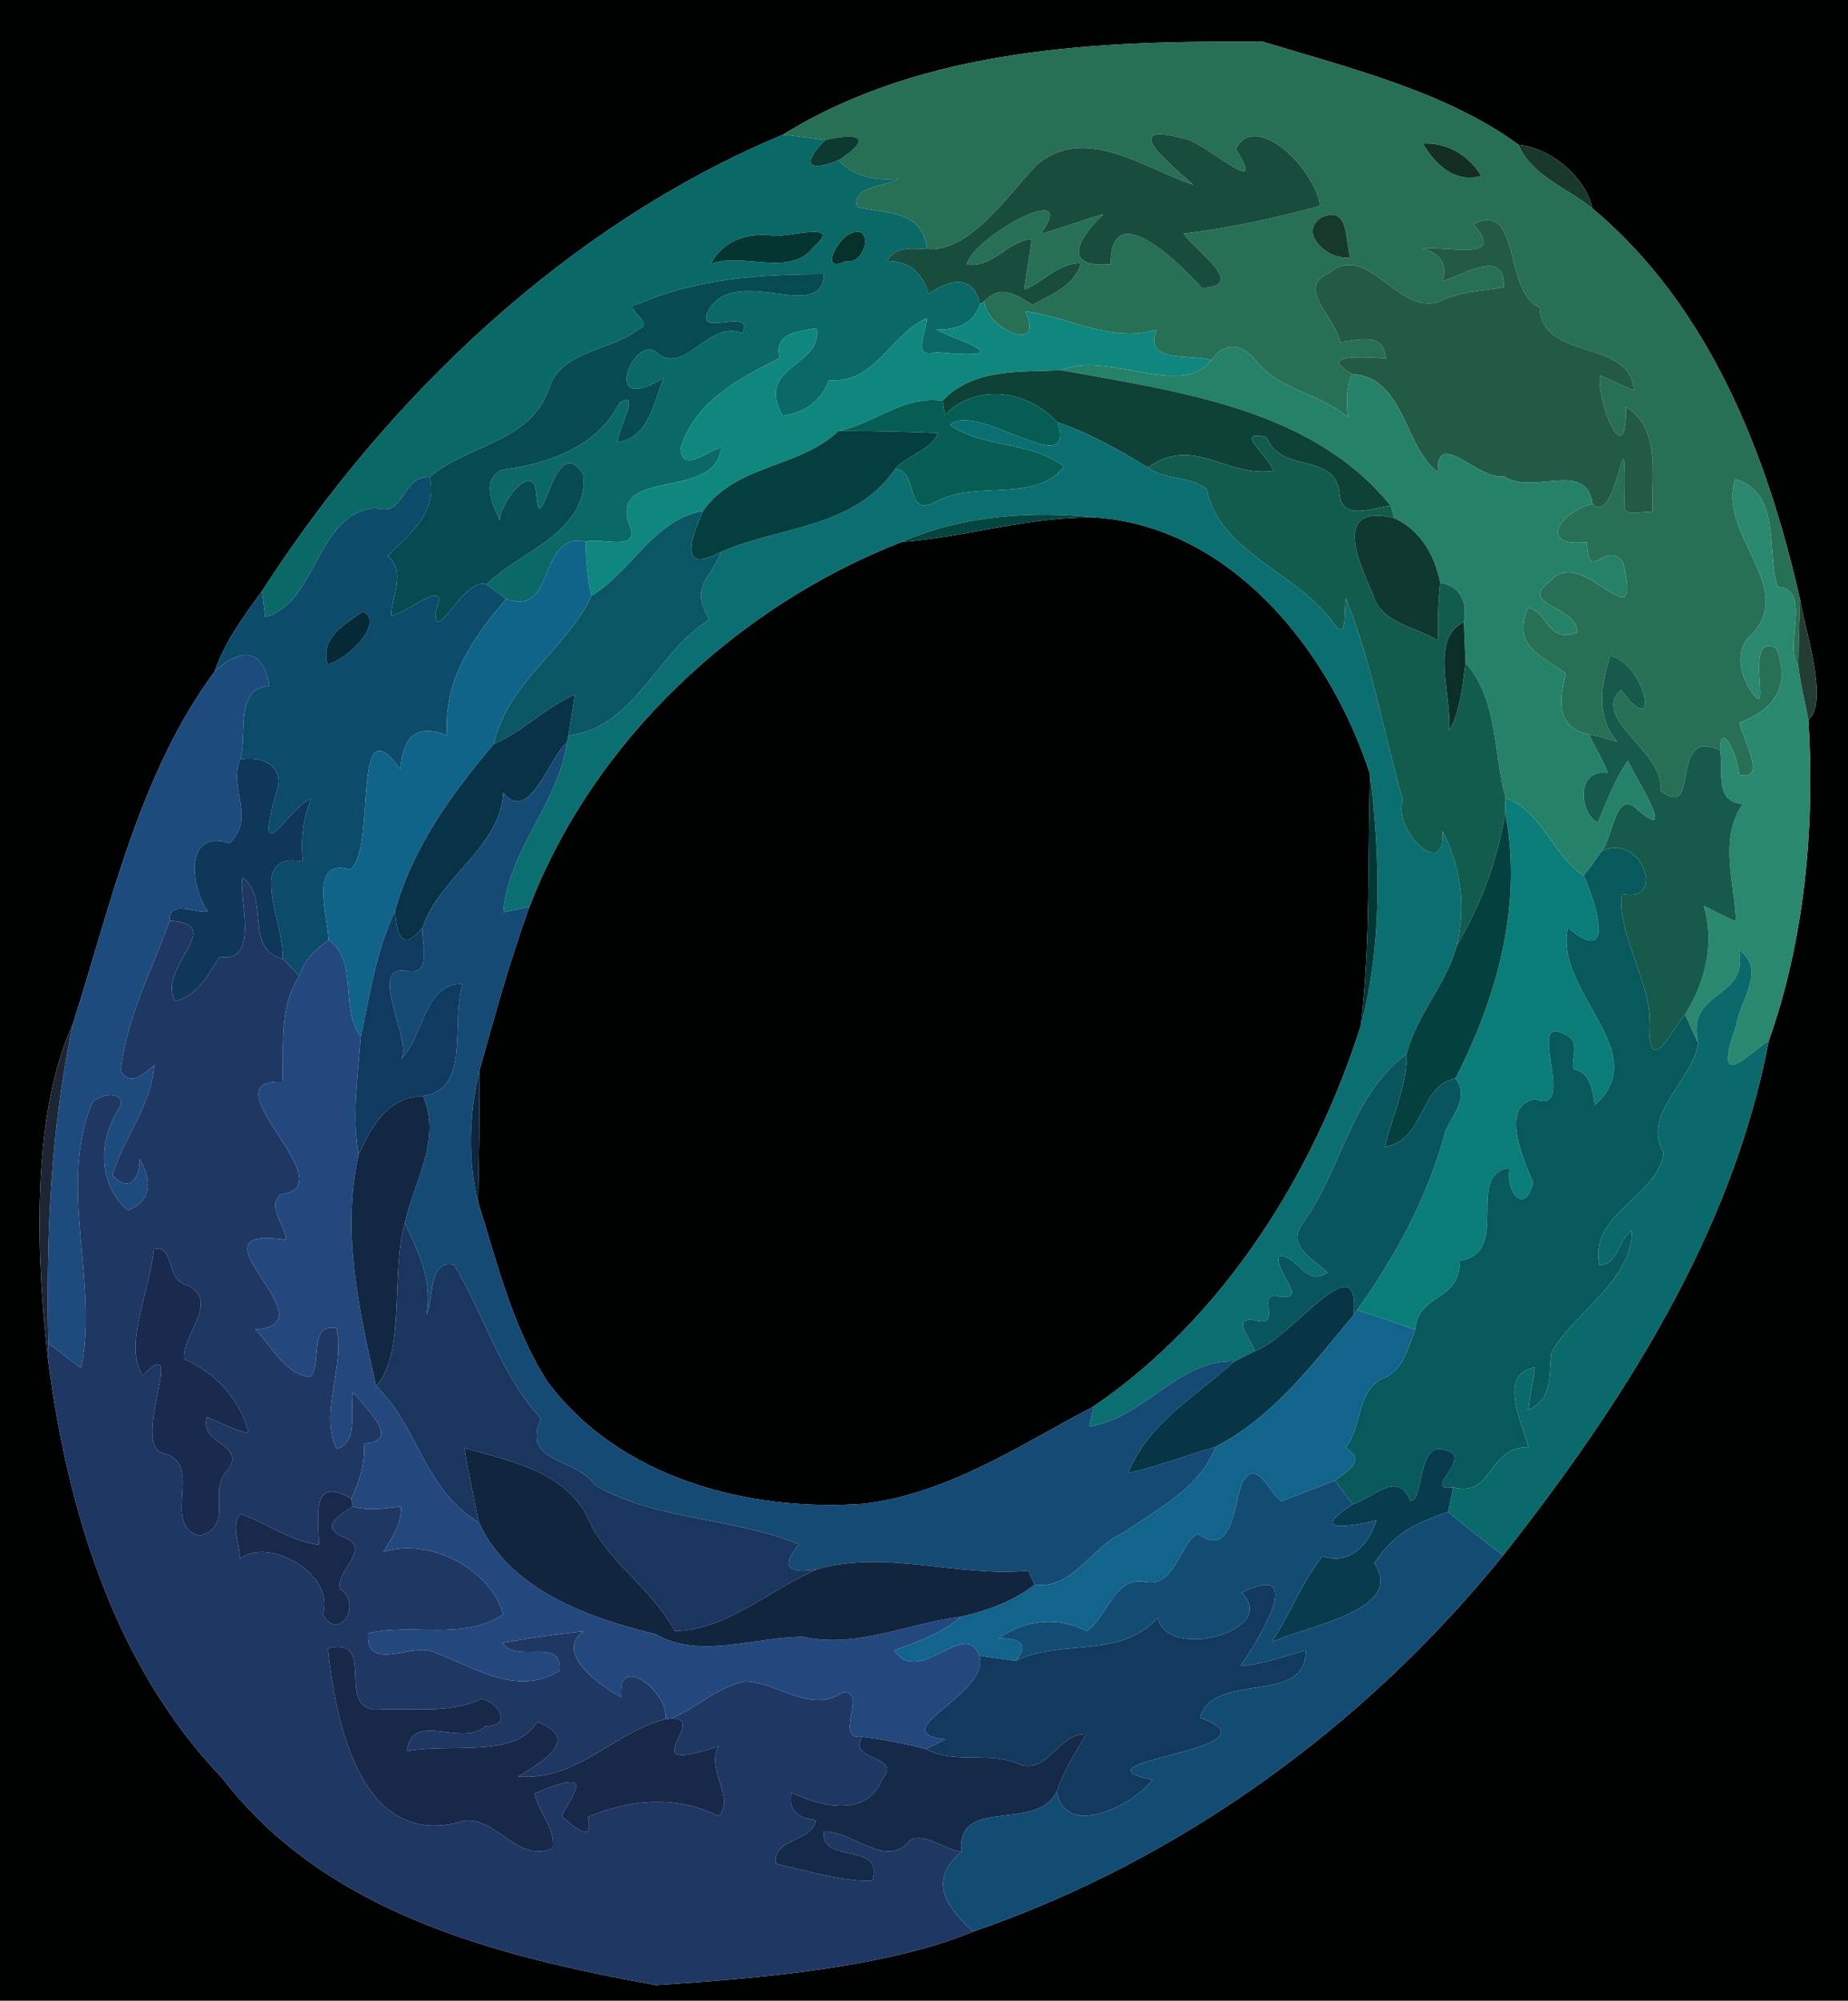 <?xml version="1.0" encoding="UTF-8" ?>
<!DOCTYPE svg PUBLIC "-//W3C//DTD SVG 1.1//EN" "http://www.w3.org/Graphics/SVG/1.1/DTD/svg11.dtd">
<svg width="231pt" height="250pt" viewBox="0 0 231 250" version="1.1" xmlns="http://www.w3.org/2000/svg">
<g id="#000101ff">
<path fill="#000101" opacity="1.00" d=" M 0.00 0.00 L 231.00 0.00 L 231.00 250.00 L 0.00 250.00 L 0.00 0.00 M 97.86 16.83 C 71.00 28.04 48.44 49.54 32.75 73.86 C 30.48 76.99 28.07 80.20 26.83 83.90 C 17.38 96.70 13.89 112.99 9.11 127.94 C 3.63 139.86 4.66 158.43 6.01 169.93 C 8.44 188.74 14.31 208.15 27.80 222.21 C 40.75 239.09 62.17 244.45 81.98 248.05 C 94.87 247.22 110.79 245.86 121.65 241.36 C 147.58 232.45 170.69 215.64 187.91 194.33 C 202.82 175.37 216.51 154.19 221.09 130.06 C 225.56 117.51 226.89 103.40 226.05 89.95 C 228.78 87.77 225.34 77.70 225.02 74.98 C 220.96 57.00 213.76 38.34 199.05 26.04 C 198.18 22.09 193.85 18.48 189.82 18.09 C 180.83 11.49 168.66 8.50 157.88 5.22 C 137.65 5.06 115.61 5.85 97.86 16.83 Z" />
<path fill="#000101" opacity="1.00" d=" M 112.70 67.72 C 120.93 67.11 128.91 64.43 137.24 64.68 C 154.24 66.05 166.39 81.64 171.26 96.76 C 170.94 107.23 171.33 117.74 170.10 128.16 C 164.21 146.70 152.93 164.67 136.72 175.72 C 127.48 180.57 118.51 186.66 107.91 187.91 C 93.54 188.93 77.40 184.72 68.43 172.64 C 64.07 165.83 62.15 157.88 59.77 150.24 C 59.87 144.76 59.99 139.30 59.91 133.82 C 61.84 126.93 63.73 120.02 66.18 113.30 C 74.16 92.56 92.13 75.74 112.70 67.72 Z" />
</g>
<g id="#276f55ff">
<path fill="#276f55" opacity="1.00" d=" M 97.86 16.83 C 115.61 5.85 137.65 5.06 157.88 5.22 C 168.66 8.50 180.83 11.49 189.82 18.09 C 191.42 21.96 195.94 23.48 199.05 26.04 C 213.76 38.34 220.96 57.00 225.02 74.98 C 224.90 77.72 224.83 80.47 224.80 83.21 C 222.89 80.77 226.60 73.58 222.19 73.32 C 220.75 68.71 222.73 61.61 216.90 59.88 C 214.63 66.63 224.43 73.15 219.12 79.14 C 216.66 81.07 217.48 84.57 219.17 86.74 C 221.50 89.99 217.83 78.81 222.05 81.00 C 223.97 85.96 221.45 88.82 217.43 90.31 C 217.81 92.27 221.03 97.65 217.37 96.82 C 217.45 95.19 215.13 89.47 215.00 93.75 C 208.39 90.75 212.79 102.85 207.50 98.76 C 208.34 94.05 198.68 89.82 202.62 86.18 C 207.63 93.04 205.84 83.04 201.27 81.92 C 200.14 85.58 199.44 89.56 202.16 92.70 C 200.98 92.34 199.81 91.97 198.60 91.75 C 194.51 90.98 194.87 87.44 195.73 84.18 C 192.93 81.87 188.96 81.07 190.97 75.95 C 193.59 76.41 193.35 80.47 197.12 79.03 C 197.37 75.71 189.57 75.67 193.70 72.69 C 197.80 67.68 205.40 81.11 202.89 70.27 C 200.68 67.31 198.57 73.15 198.34 67.74 C 192.21 68.40 194.90 64.04 199.06 62.96 C 202.29 66.17 203.30 48.91 203.06 62.93 C 202.70 64.91 205.49 63.71 206.59 64.02 C 206.33 59.53 207.72 53.56 203.24 50.84 C 203.35 59.31 199.72 50.72 199.97 46.92 C 201.43 47.47 202.82 48.19 204.26 48.82 C 203.76 42.13 192.77 45.25 192.46 38.42 C 187.83 36.43 190.29 25.02 184.14 28.00 C 188.44 32.75 181.24 30.71 177.81 31.05 C 179.93 31.64 181.01 32.90 180.30 35.14 C 182.86 34.45 188.14 30.81 187.98 35.90 C 185.20 36.36 182.34 36.40 179.78 37.74 C 174.69 39.33 170.91 30.13 166.12 34.11 C 161.84 35.99 167.07 39.74 167.48 42.73 C 169.76 42.57 173.00 41.37 173.22 44.79 C 168.97 44.48 165.10 44.50 169.02 46.75 C 168.23 48.49 168.29 50.36 168.54 52.21 C 165.05 49.11 159.95 48.83 156.96 45.03 C 155.21 42.90 153.08 42.66 151.42 45.00 C 148.61 44.19 142.88 45.45 144.57 41.19 C 138.75 42.89 133.68 39.58 128.15 38.90 C 130.71 44.38 123.26 41.07 123.05 37.65 C 125.05 35.45 127.00 36.80 129.02 38.08 C 131.32 36.89 134.43 35.61 135.11 32.88 C 132.31 32.83 130.49 35.22 128.06 36.18 C 128.27 34.07 128.73 31.99 128.94 29.88 C 125.91 30.13 124.13 33.52 120.86 33.05 C 121.49 29.68 135.21 22.16 130.09 29.21 C 132.75 28.54 135.28 27.46 137.93 26.78 C 134.78 29.73 132.61 33.53 138.83 33.01 C 138.82 24.44 147.26 32.70 150.22 35.97 C 156.07 35.77 149.39 31.30 147.93 29.19 C 153.69 28.49 159.38 27.28 164.98 25.73 C 164.65 21.53 157.08 13.62 154.48 18.61 C 158.49 25.04 151.47 18.47 148.49 17.45 C 138.90 14.73 146.91 21.04 149.16 23.09 C 143.12 21.09 135.64 15.45 129.58 20.61 C 125.84 24.59 121.23 31.48 115.89 31.14 C 115.24 26.08 110.75 26.80 107.10 25.85 C 106.62 23.09 110.57 23.46 112.27 22.33 C 109.44 22.60 106.68 22.08 104.83 20.01 C 109.12 17.25 107.51 16.49 103.16 17.49 C 101.40 17.24 99.63 17.01 97.86 16.83 M 177.88 17.95 C 179.41 20.59 181.84 22.89 185.15 21.99 C 183.67 19.45 180.85 17.75 177.88 17.95 M 165.22 27.14 C 162.08 29.13 166.22 32.70 168.77 32.13 C 168.08 29.93 168.73 25.73 165.22 27.14 Z" />
</g>
<g id="#0a6867ff">
<path fill="#0a6867" opacity="1.00" d=" M 32.75 73.86 C 48.44 49.54 71.00 28.04 97.86 16.83 C 99.63 17.01 101.40 17.24 103.16 17.49 C 100.15 20.48 101.01 21.58 104.83 20.01 C 106.68 22.08 109.44 22.60 112.27 22.33 C 110.57 23.46 106.62 23.09 107.10 25.85 C 110.75 26.80 115.24 26.08 115.89 31.14 C 114.06 31.05 111.92 30.72 110.90 32.62 C 113.71 32.60 115.33 34.14 116.08 36.72 C 118.55 34.94 121.77 34.15 122.48 38.02 C 121.68 40.55 119.48 41.21 117.05 41.19 C 119.13 42.36 128.35 45.05 117.03 44.01 C 113.82 44.96 115.90 41.46 115.83 39.78 C 111.26 41.77 109.47 47.98 103.60 47.51 C 102.66 50.14 100.56 51.59 97.83 51.94 C 94.28 45.66 102.85 45.91 102.09 41.00 C 99.82 41.41 96.64 41.58 97.49 44.69 C 92.42 47.35 86.95 50.02 85.06 56.02 C 85.31 59.23 88.46 56.28 90.12 55.94 C 89.56 62.80 75.54 58.11 78.84 66.02 C 79.71 68.93 74.94 67.10 73.20 67.69 C 67.18 66.32 69.62 77.18 63.27 74.84 C 62.44 74.24 61.62 73.63 60.80 73.02 C 65.00 68.89 73.77 66.37 72.87 59.23 C 69.25 53.56 67.68 68.06 67.05 62.04 C 66.96 57.13 62.51 62.69 62.47 65.02 C 61.58 63.04 60.08 60.03 62.70 58.72 C 68.26 57.99 74.64 55.94 77.40 50.37 C 80.29 48.46 77.16 53.76 77.19 55.28 C 81.22 54.61 81.64 50.30 82.99 47.19 C 74.82 52.28 79.28 41.73 82.00 43.99 C 85.59 47.19 88.56 39.81 92.80 41.65 C 94.50 38.16 86.44 42.43 88.61 38.70 C 92.02 32.94 102.75 40.52 103.00 34.28 C 95.11 34.27 87.18 34.78 79.83 37.97 C 77.36 38.26 82.06 40.46 79.91 41.06 C 76.36 43.99 70.01 43.66 68.57 48.73 C 66.19 55.31 58.38 55.57 53.71 59.61 C 50.17 59.40 50.60 64.78 46.96 63.46 C 39.34 64.23 39.80 75.26 33.16 77.11 C 33.06 76.30 32.85 74.67 32.75 73.86 M 96.36 29.40 C 93.15 29.12 90.33 30.15 88.85 32.97 C 92.98 31.45 98.87 34.76 101.77 30.78 C 105.80 27.35 97.24 29.98 96.36 29.40 M 106.25 29.22 C 104.64 29.89 102.41 34.22 105.68 32.65 C 108.34 33.14 109.28 27.72 106.25 29.22 Z" />
</g>
<g id="#0c3a31ff">
<path fill="#0c3a31" opacity="1.00" d=" M 103.16 17.49 C 107.51 16.49 109.12 17.25 104.83 20.01 C 101.01 21.58 100.15 20.48 103.16 17.49 Z" />
</g>
<g id="#184c3dff">
<path fill="#184c3d" opacity="1.00" d=" M 149.16 23.09 C 146.91 21.04 138.90 14.73 148.49 17.45 C 151.47 18.47 158.49 25.04 154.48 18.61 C 157.08 13.62 164.65 21.53 164.98 25.73 C 159.38 27.28 153.69 28.49 147.93 29.19 C 149.39 31.30 156.07 35.77 150.22 35.97 C 147.26 32.70 138.82 24.44 138.83 33.01 C 132.61 33.53 134.78 29.73 137.93 26.78 C 135.28 27.46 132.75 28.54 130.09 29.21 C 135.21 22.16 121.49 29.68 120.86 33.05 C 124.13 33.52 125.91 30.13 128.94 29.88 C 128.73 31.99 128.27 34.07 128.06 36.18 C 130.49 35.22 132.31 32.83 135.11 32.88 C 134.43 35.61 131.32 36.89 129.02 38.08 C 127.00 36.80 125.05 35.45 123.05 37.65 L 122.48 38.02 C 121.77 34.15 118.55 34.94 116.08 36.72 C 115.33 34.14 113.71 32.60 110.90 32.62 C 111.92 30.72 114.06 31.05 115.89 31.14 C 121.23 31.48 125.84 24.59 129.58 20.61 C 135.64 15.45 143.12 21.09 149.16 23.09 Z" />
</g>
<g id="#132e22ff">
<path fill="#132e22" opacity="1.00" d=" M 177.88 17.95 C 180.85 17.75 183.67 19.45 185.15 21.99 C 181.84 22.89 179.41 20.59 177.88 17.95 Z" />
</g>
<g id="#193929ff">
<path fill="#193929" opacity="1.00" d=" M 189.82 18.09 C 193.85 18.48 198.18 22.09 199.05 26.04 C 195.94 23.48 191.42 21.96 189.82 18.09 Z" />
</g>
<g id="#16392cff">
<path fill="#16392c" opacity="1.00" d=" M 165.22 27.14 C 168.73 25.73 168.08 29.93 168.77 32.13 C 166.22 32.70 162.08 29.13 165.22 27.14 Z" />
</g>
<g id="#225a45ff">
<path fill="#225a45" opacity="1.00" d=" M 184.14 28.00 C 190.29 25.02 187.83 36.43 192.46 38.42 C 192.77 45.25 203.76 42.13 204.26 48.82 C 202.82 48.19 201.43 47.47 199.97 46.92 C 199.72 50.72 203.35 59.31 203.24 50.84 C 207.72 53.56 206.33 59.53 206.59 64.02 C 205.49 63.71 202.70 64.91 203.06 62.93 C 203.30 48.91 202.29 66.17 199.06 62.96 C 198.31 57.40 191.61 61.94 188.01 59.53 C 184.75 60.03 179.49 53.33 179.73 59.01 C 175.51 55.86 175.55 47.08 169.02 46.75 C 165.10 44.50 168.97 44.48 173.22 44.79 C 173.00 41.37 169.76 42.57 167.48 42.73 C 167.07 39.74 161.84 35.99 166.12 34.11 C 170.91 30.13 174.69 39.33 179.78 37.74 C 182.34 36.40 185.20 36.36 187.98 35.90 C 188.14 30.81 182.86 34.45 180.30 35.14 C 181.01 32.90 179.93 31.64 177.81 31.05 C 181.24 30.71 188.44 32.75 184.14 28.00 Z" />
</g>
<g id="#043530ff">
<path fill="#043530" opacity="1.00" d=" M 96.36 29.40 C 97.24 29.98 105.80 27.35 101.77 30.78 C 98.87 34.76 92.98 31.45 88.85 32.97 C 90.33 30.15 93.15 29.12 96.36 29.40 Z" />
</g>
<g id="#05312aff">
<path fill="#05312a" opacity="1.00" d=" M 106.25 29.22 C 109.28 27.72 108.34 33.14 105.68 32.65 C 102.41 34.22 104.64 29.89 106.25 29.22 Z" />
</g>
<g id="#074a51ff">
<path fill="#074a51" opacity="1.00" d=" M 79.83 37.97 C 87.18 34.78 95.11 34.27 103.00 34.28 C 102.75 40.52 92.02 32.94 88.61 38.70 C 86.44 42.43 94.50 38.16 92.80 41.65 C 88.56 39.81 85.59 47.19 82.00 43.99 C 79.28 41.73 74.82 52.28 82.99 47.19 C 81.64 50.30 81.22 54.61 77.19 55.28 C 77.16 53.76 80.29 48.46 77.40 50.37 C 74.64 55.94 68.26 57.99 62.70 58.72 C 60.08 60.03 61.58 63.04 62.47 65.02 C 62.51 62.69 66.96 57.13 67.05 62.04 C 67.68 68.06 69.25 53.56 72.87 59.23 C 73.77 66.37 65.00 68.89 60.80 73.02 C 57.91 72.04 54.34 80.95 54.44 76.40 C 56.35 71.83 50.98 76.58 48.90 76.96 C 48.93 74.43 50.81 71.42 48.45 69.44 C 51.28 66.66 54.67 64.13 53.71 59.61 C 58.38 55.57 66.19 55.31 68.57 48.73 C 70.01 43.66 76.36 43.99 79.91 41.06 C 82.06 40.46 77.36 38.26 79.83 37.97 Z" />
</g>
<g id="#0f877eff">
<path fill="#0f877e" opacity="1.00" d=" M 122.48 38.02 L 123.05 37.65 C 123.26 41.07 130.71 44.38 128.15 38.90 C 133.68 39.58 138.75 42.89 144.57 41.19 C 142.88 45.45 148.61 44.19 151.42 45.00 C 147.83 49.91 138.10 43.74 132.70 46.27 C 127.53 46.50 121.66 45.98 117.81 50.08 C 112.92 49.37 109.36 52.94 104.83 53.84 C 99.83 58.57 92.02 57.95 87.88 63.85 C 81.71 64.93 79.01 71.36 73.95 74.44 C 73.40 72.24 73.24 69.96 73.20 67.69 C 74.94 67.10 79.71 68.93 78.84 66.02 C 75.54 58.11 89.56 62.80 90.12 55.94 C 88.46 56.28 85.31 59.23 85.06 56.02 C 86.95 50.02 92.42 47.35 97.49 44.69 C 96.64 41.58 99.82 41.41 102.09 41.00 C 102.85 45.91 94.28 45.66 97.83 51.94 C 100.56 51.59 102.66 50.14 103.60 47.51 C 109.47 47.98 111.26 41.77 115.83 39.78 C 115.90 41.46 113.82 44.96 117.03 44.01 C 128.35 45.05 119.13 42.36 117.05 41.19 C 119.48 41.21 121.68 40.55 122.48 38.02 Z" />
</g>
<g id="#258269ff">
<path fill="#258269" opacity="1.00" d=" M 151.42 45.00 C 153.08 42.66 155.21 42.90 156.96 45.03 C 159.95 48.83 165.05 49.11 168.54 52.21 C 168.29 50.36 168.23 48.49 169.02 46.75 C 175.55 47.08 175.51 55.86 179.73 59.01 C 179.49 53.33 184.75 60.03 188.01 59.53 C 191.61 61.94 198.31 57.40 199.06 62.96 C 194.90 64.04 192.21 68.40 198.34 67.74 C 198.57 73.15 200.68 67.31 202.89 70.27 C 205.40 81.11 197.80 67.68 193.70 72.69 C 189.57 75.67 197.37 75.71 197.12 79.03 C 193.35 80.47 193.59 76.41 190.97 75.95 C 188.96 81.07 192.93 81.87 195.73 84.18 C 194.87 87.44 194.51 90.98 198.60 91.75 C 199.40 93.36 200.33 94.91 200.99 96.59 C 196.92 95.92 197.44 101.71 199.72 102.77 C 200.86 100.15 201.82 97.42 203.49 95.07 C 204.50 97.30 209.80 105.46 204.73 101.23 C 201.95 98.33 201.65 104.69 200.19 106.37 C 199.48 107.42 198.73 108.43 197.97 109.44 C 194.02 106.80 192.76 101.39 188.19 99.67 C 186.65 94.05 187.28 87.45 183.20 82.82 C 183.11 81.12 183.04 79.42 182.99 77.73 C 183.44 75.26 182.65 73.31 180.03 72.81 C 179.32 69.35 177.59 66.28 174.28 64.73 C 174.17 64.35 173.95 63.58 173.84 63.20 C 164.05 51.03 147.24 48.92 132.70 46.27 C 138.10 43.74 147.83 49.91 151.42 45.00 Z" />
</g>
<g id="#0e4237ff">
<path fill="#0e4237" opacity="1.00" d=" M 117.81 50.08 C 121.66 45.98 127.53 46.50 132.70 46.27 C 147.24 48.92 164.05 51.03 173.84 63.20 C 171.51 63.41 167.72 65.21 167.44 61.63 C 166.91 56.42 160.00 59.24 158.34 54.63 C 153.94 53.63 158.71 56.95 159.15 58.86 C 153.08 59.61 149.26 54.36 143.47 58.41 C 139.88 56.22 136.20 54.13 132.20 52.78 C 128.46 48.76 122.20 47.80 118.11 51.83 C 118.04 51.39 117.89 50.52 117.81 50.08 Z" />
</g>
<g id="#065d54ff">
<path fill="#065d54" opacity="1.00" d=" M 118.11 51.83 C 122.20 47.80 128.46 48.76 132.20 52.78 C 134.58 60.46 122.24 50.06 118.74 53.10 C 122.98 56.06 128.82 55.07 133.01 58.30 C 129.26 63.03 121.89 59.83 116.84 62.79 C 112.97 64.58 114.97 58.94 111.90 58.58 C 113.48 56.80 116.25 56.35 117.28 54.11 C 113.13 53.93 108.98 53.85 104.83 53.84 C 109.36 52.94 112.92 49.37 117.81 50.08 C 117.89 50.52 118.04 51.39 118.11 51.83 Z" />
</g>
<g id="#0b6e70ff">
<path fill="#0b6e70" opacity="1.00" d=" M 118.74 53.10 C 122.24 50.06 134.58 60.46 132.20 52.78 C 136.20 54.13 139.88 56.22 143.47 58.41 C 145.62 60.09 148.77 59.38 150.85 61.16 C 152.37 68.87 161.86 71.47 166.44 77.52 C 168.52 80.62 167.95 76.52 168.23 74.77 C 171.52 82.90 172.96 91.68 175.36 99.99 C 173.92 103.51 180.80 110.38 180.31 103.84 C 182.58 108.31 183.28 113.14 182.11 118.12 C 180.78 123.00 177.08 126.79 175.82 131.70 C 168.70 137.07 167.81 146.04 162.81 152.89 C 160.72 155.75 164.21 157.31 165.96 159.01 C 163.13 160.86 162.44 156.99 159.89 156.90 C 159.18 158.84 163.67 162.49 160.04 162.01 C 156.73 161.07 160.48 165.97 156.97 164.98 C 153.67 164.42 156.37 167.30 156.86 168.82 C 156.01 169.26 155.16 169.69 154.30 170.12 C 147.24 169.83 143.08 177.23 136.16 178.24 C 136.30 177.61 136.58 176.35 136.72 175.72 C 152.93 164.67 164.21 146.70 170.10 128.16 C 172.82 117.96 172.51 107.15 171.26 96.76 C 166.39 81.64 154.24 66.05 137.24 64.68 C 129.12 63.81 120.26 64.38 112.70 67.72 C 92.13 75.74 74.16 92.56 66.18 113.30 C 65.10 113.56 64.01 113.79 62.91 113.98 C 63.50 106.25 69.87 100.27 70.89 92.72 L 71.04 91.89 C 79.18 91.11 82.17 81.36 88.68 77.43 C 86.13 73.09 88.87 72.46 90.12 68.97 C 97.62 65.68 106.71 66.08 111.90 58.58 C 114.97 58.94 112.97 64.58 116.84 62.79 C 121.89 59.83 129.26 63.03 133.01 58.30 C 128.82 55.07 122.98 56.06 118.74 53.10 Z" />
</g>
<g id="#043e3eff">
<path fill="#043e3e" opacity="1.00" d=" M 87.88 63.85 C 92.02 57.95 99.83 58.57 104.83 53.84 C 108.98 53.85 113.13 53.93 117.28 54.11 C 116.25 56.35 113.48 56.80 111.90 58.58 C 106.71 66.08 97.62 65.68 90.12 68.97 C 84.75 71.78 86.35 67.36 87.88 63.85 Z" />
</g>
<g id="#125c4eff">
<path fill="#125c4e" opacity="1.00" d=" M 159.15 58.86 C 158.71 56.95 153.94 53.63 158.34 54.63 C 160.00 59.24 166.91 56.42 167.44 61.63 C 167.72 65.21 171.51 63.41 173.84 63.20 C 173.95 63.58 174.17 64.35 174.28 64.73 C 166.55 62.94 169.73 69.98 171.61 74.24 C 172.54 77.86 176.97 78.32 179.79 80.05 C 179.72 77.63 179.74 75.22 180.03 72.81 C 182.65 73.31 183.44 75.26 182.99 77.73 C 178.64 79.79 181.54 87.00 181.15 91.30 C 182.57 88.71 182.80 85.69 183.20 82.82 C 187.28 87.45 186.65 94.05 188.19 99.67 C 188.18 100.13 188.16 101.06 188.15 101.53 C 187.23 107.38 185.15 113.03 182.11 118.12 C 183.28 113.14 182.58 108.31 180.31 103.84 C 180.80 110.38 173.92 103.51 175.36 99.99 C 172.96 91.68 171.52 82.90 168.23 74.77 C 167.95 76.52 168.52 80.62 166.44 77.52 C 161.86 71.47 152.37 68.87 150.85 61.16 C 148.77 59.38 145.62 60.09 143.47 58.41 C 149.26 54.36 153.08 59.61 159.15 58.86 Z" />
</g>
<g id="#0c4b69ff">
<path fill="#0c4b69" opacity="1.00" d=" M 46.96 63.46 C 50.60 64.78 50.17 59.40 53.71 59.61 C 54.67 64.13 51.28 66.66 48.45 69.44 C 50.81 71.42 48.93 74.43 48.90 76.96 C 50.98 76.58 56.35 71.83 54.44 76.40 C 54.34 80.95 57.91 72.04 60.80 73.02 C 61.62 73.63 62.44 74.24 63.27 74.84 C 58.97 79.81 55.40 85.11 55.89 91.89 C 51.93 90.31 50.37 92.20 50.03 96.11 C 43.77 87.44 47.17 105.95 43.80 108.67 C 38.55 107.05 40.94 114.41 41.08 117.47 C 39.40 118.61 38.01 120.06 37.38 122.03 C 36.76 121.23 36.08 120.49 35.33 119.81 C 35.65 115.47 30.57 106.39 37.85 107.66 C 37.59 104.95 37.83 102.29 38.92 99.76 C 36.10 100.86 31.70 109.38 34.48 99.22 C 35.83 95.93 33.02 94.37 30.03 94.89 C 30.96 91.62 29.27 86.09 33.66 85.69 C 32.89 80.96 30.09 80.89 26.83 83.90 C 28.07 80.20 30.48 76.99 32.75 73.86 C 32.85 74.67 33.06 76.30 33.16 77.11 C 39.80 75.26 39.34 64.23 46.96 63.46 M 45.36 76.41 C 43.05 78.06 40.02 79.62 40.94 83.03 C 43.85 82.22 48.05 77.62 45.36 76.41 Z" />
</g>
<g id="#29886dff">
<path fill="#29886d" opacity="1.00" d=" M 216.90 59.88 C 222.73 61.61 220.75 68.71 222.19 73.32 C 226.60 73.58 222.89 80.77 224.80 83.21 C 225.05 85.49 225.63 87.70 226.05 89.95 C 226.89 103.40 225.56 117.51 221.09 130.06 C 218.76 131.42 213.83 137.07 217.06 128.07 C 217.47 124.96 220.88 121.19 217.36 118.69 C 218.69 125.06 210.66 123.49 212.28 130.34 C 211.72 129.16 211.17 127.97 210.63 126.78 C 213.17 122.69 214.37 117.90 212.97 113.18 C 214.30 113.84 215.61 114.56 216.99 115.12 C 216.82 110.14 214.81 104.92 217.85 100.44 C 214.19 100.25 215.50 96.23 215.00 93.75 C 215.13 89.47 217.45 95.19 217.37 96.82 C 221.03 97.65 217.81 92.27 217.43 90.31 C 221.45 88.82 223.97 85.96 222.05 81.00 C 217.83 78.81 221.50 89.99 219.17 86.74 C 217.48 84.57 216.66 81.07 219.12 79.14 C 224.43 73.15 214.63 66.63 216.90 59.88 Z" />
</g>
<g id="#0a5664ff">
<path fill="#0a5664" opacity="1.00" d=" M 73.95 74.44 C 79.01 71.36 81.71 64.93 87.88 63.85 C 86.35 67.36 84.75 71.78 90.12 68.97 C 88.87 72.46 86.13 73.09 88.68 77.43 C 82.17 81.36 79.18 91.11 71.04 91.89 C 71.30 90.19 71.63 88.50 71.86 86.80 C 68.18 88.34 65.42 91.41 61.74 92.96 C 63.36 85.36 70.89 81.03 73.95 74.44 Z" />
</g>
<g id="#04453fff">
<path fill="#04453f" opacity="1.00" d=" M 112.70 67.72 C 120.26 64.38 129.12 63.81 137.24 64.68 C 128.91 64.43 120.93 67.11 112.70 67.72 Z" />
</g>
<g id="#0f382eff">
<path fill="#0f382e" opacity="1.00" d=" M 171.61 74.24 C 169.73 69.98 166.55 62.94 174.28 64.73 C 177.59 66.28 179.32 69.35 180.03 72.81 C 179.74 75.22 179.72 77.63 179.79 80.05 C 176.97 78.32 172.54 77.86 171.61 74.24 Z" />
</g>
<g id="#106389ff">
<path fill="#106389" opacity="1.00" d=" M 63.27 74.84 C 69.62 77.18 67.18 66.32 73.20 67.69 C 73.24 69.96 73.40 72.24 73.95 74.44 C 70.89 81.03 63.36 85.36 61.74 92.96 C 56.47 99.16 51.62 105.86 49.38 113.81 C 47.04 118.83 46.24 124.19 45.09 129.56 C 42.41 125.97 44.87 120.02 41.08 117.47 C 40.94 114.41 38.55 107.05 43.80 108.67 C 47.17 105.95 43.77 87.44 50.03 96.11 C 50.37 92.20 51.93 90.31 55.89 91.89 C 55.40 85.11 58.97 79.81 63.27 74.84 Z" />
</g>
<g id="#233d34ff">
<path fill="#233d34" opacity="1.00" d=" M 225.02 74.98 C 225.34 77.70 228.78 87.77 226.05 89.95 C 225.63 87.70 225.05 85.49 224.80 83.21 C 224.83 80.47 224.90 77.72 225.02 74.98 Z" />
</g>
<g id="#062937ff">
<path fill="#062937" opacity="1.00" d=" M 45.36 76.41 C 48.05 77.62 43.85 82.22 40.94 83.03 C 40.02 79.62 43.05 78.06 45.36 76.41 Z" />
</g>
<g id="#0b2f27ff">
<path fill="#0b2f27" opacity="1.00" d=" M 181.15 91.30 C 181.54 87.00 178.64 79.79 182.99 77.73 C 183.04 79.42 183.11 81.12 183.20 82.82 C 182.80 85.69 182.57 88.71 181.15 91.30 Z" />
</g>
<g id="#1d4b7eff">
<path fill="#1d4b7e" opacity="1.00" d=" M 26.83 83.90 C 30.09 80.89 32.89 80.96 33.66 85.69 C 29.27 86.09 30.96 91.62 30.03 94.89 C 28.51 98.67 32.05 102.06 28.70 105.38 C 23.10 103.50 23.70 110.58 25.98 113.89 C 24.38 114.17 21.07 112.34 21.20 115.07 C 19.06 121.14 15.85 126.93 15.08 133.84 C 16.39 135.86 18.02 134.13 19.28 133.10 C 18.94 138.14 15.44 142.13 14.07 146.83 C 16.06 149.16 17.52 147.29 17.45 144.80 C 18.96 147.33 19.11 150.00 16.00 151.24 C 12.27 148.11 12.27 142.73 14.70 138.79 C 16.56 136.16 11.79 136.39 11.30 138.32 C 7.36 148.87 12.34 160.30 10.14 170.96 C 8.75 169.94 7.40 168.87 6.03 167.83 C 5.75 154.47 6.33 141.03 9.11 127.94 C 13.89 112.99 17.38 96.70 26.83 83.90 Z" />
</g>
<g id="#155a4aff">
<path fill="#155a4a" opacity="1.00" d=" M 201.27 81.92 C 205.84 83.04 207.63 93.04 202.62 86.18 C 198.68 89.82 208.34 94.05 207.50 98.76 C 212.79 102.85 208.39 90.75 215.00 93.75 C 215.50 96.23 214.19 100.25 217.85 100.44 C 214.81 104.92 216.82 110.14 216.99 115.12 C 215.61 114.56 214.30 113.84 212.97 113.18 C 214.37 117.90 213.17 122.69 210.63 126.78 C 208.90 128.73 205.75 135.70 206.19 126.73 C 205.74 121.86 202.11 116.19 202.74 111.70 C 208.55 112.96 205.08 103.87 200.19 106.37 C 201.65 104.69 201.95 98.33 204.73 101.23 C 209.80 105.46 204.50 97.30 203.49 95.07 C 201.82 97.42 200.86 100.15 199.72 102.77 C 197.44 101.71 196.92 95.92 200.99 96.59 C 200.33 94.91 199.40 93.36 198.60 91.75 C 199.81 91.97 200.98 92.34 202.16 92.70 C 199.44 89.56 200.14 85.58 201.27 81.92 Z" />
</g>
<g id="#083246ff">
<path fill="#083246" opacity="1.00" d=" M 61.74 92.96 C 65.42 91.41 68.18 88.34 71.86 86.80 C 71.63 88.50 71.30 90.19 71.04 91.89 L 70.89 92.72 C 68.60 94.75 66.09 103.11 62.91 99.05 C 62.54 105.89 54.95 109.58 52.85 115.84 C 50.39 119.02 49.56 117.00 49.38 113.81 C 51.62 105.86 56.47 99.16 61.74 92.96 Z" />
</g>
<g id="#144a74ff">
<path fill="#144a74" opacity="1.00" d=" M 62.91 99.05 C 66.09 103.11 68.60 94.75 70.89 92.72 C 69.87 100.27 63.50 106.25 62.91 113.98 C 64.01 113.79 65.10 113.56 66.18 113.30 C 63.73 120.02 61.84 126.93 59.91 133.82 C 58.66 139.16 58.42 144.90 59.77 150.24 C 62.15 157.88 64.07 165.83 68.43 172.64 C 77.40 184.72 93.54 188.93 107.91 187.91 C 118.51 186.66 127.48 180.57 136.72 175.72 C 136.58 176.35 136.30 177.61 136.16 178.24 C 143.08 177.23 147.24 169.83 154.30 170.12 C 149.53 174.45 143.56 177.74 141.02 184.07 C 144.73 183.22 148.29 181.86 151.94 180.79 C 150.06 185.92 144.70 188.54 140.45 191.52 C 136.38 193.24 134.25 198.63 129.31 198.01 C 129.11 197.58 128.71 196.71 128.52 196.27 C 119.76 197.10 110.71 193.61 102.14 196.08 C 98.61 196.68 97.45 195.82 99.88 192.98 C 91.72 189.58 82.13 190.05 74.39 185.59 C 71.91 181.97 65.14 182.98 67.61 177.26 C 62.54 171.74 60.58 164.39 56.78 158.08 C 53.51 157.29 54.25 162.31 53.29 164.32 C 54.11 160.08 52.32 156.44 50.60 152.84 C 51.76 147.56 55.25 142.41 52.88 136.95 C 58.94 136.15 56.29 127.74 57.84 122.96 C 53.05 122.74 53.00 129.42 50.18 132.30 C 51.53 129.94 45.50 119.88 51.26 121.43 C 54.15 121.48 52.52 117.62 52.85 115.84 C 54.95 109.58 62.54 105.89 62.91 99.05 Z" />
</g>
<g id="#0f3759ff">
<path fill="#0f3759" opacity="1.00" d=" M 30.03 94.89 C 33.02 94.37 35.83 95.93 34.48 99.22 C 31.70 109.38 36.10 100.86 38.92 99.76 C 37.83 102.29 37.59 104.95 37.85 107.66 C 30.57 106.39 35.65 115.47 35.33 119.81 C 30.45 118.63 33.81 112.25 30.33 109.64 C 29.69 112.01 32.70 120.40 27.44 119.57 C 26.02 121.83 24.72 124.37 21.92 125.12 C 19.43 121.01 28.60 115.41 21.20 115.07 C 21.07 112.34 24.38 114.17 25.98 113.89 C 23.70 110.58 23.10 103.50 28.70 105.38 C 32.05 102.06 28.51 98.67 30.03 94.89 Z" />
</g>
<g id="#033734ff">
<path fill="#033734" opacity="1.00" d=" M 171.26 96.76 C 172.51 107.15 172.82 117.96 170.10 128.16 C 171.33 117.74 170.94 107.23 171.26 96.76 Z" />
</g>
<g id="#0a7d79ff">
<path fill="#0a7d79" opacity="1.00" d=" M 188.19 99.67 C 192.76 101.39 194.02 106.80 197.97 109.44 C 199.64 113.17 201.95 120.90 195.99 115.93 C 194.22 124.00 206.83 131.44 199.36 138.07 C 198.99 136.19 198.88 134.02 196.64 133.57 C 196.46 132.09 197.56 130.06 195.72 129.32 C 190.43 126.24 197.38 139.50 191.91 137.34 C 187.28 138.19 190.58 145.12 191.63 147.78 C 190.63 151.94 188.12 148.96 188.73 145.94 C 182.99 146.63 189.05 156.49 182.50 157.53 C 182.39 162.82 177.40 161.46 176.88 166.14 C 174.48 165.30 172.06 164.48 169.65 163.69 C 174.46 156.97 178.50 149.53 180.64 141.48 C 181.55 139.29 183.73 137.10 181.94 134.75 C 187.15 124.55 190.38 113.02 188.15 101.53 C 188.16 101.06 188.18 100.13 188.19 99.67 Z" />
</g>
<g id="#04403dff">
<path fill="#04403d" opacity="1.00" d=" M 182.11 118.12 C 185.15 113.03 187.23 107.38 188.15 101.53 C 190.38 113.02 187.15 124.55 181.94 134.75 C 177.35 135.63 178.14 142.51 173.12 143.29 C 173.99 139.42 175.91 135.74 175.82 131.70 C 177.08 126.79 180.78 123.00 182.11 118.12 Z" />
</g>
<g id="#08595cff">
<path fill="#08595c" opacity="1.00" d=" M 200.19 106.37 C 205.08 103.87 208.55 112.96 202.74 111.70 C 202.11 116.19 205.74 121.86 206.19 126.73 C 205.75 135.70 208.90 128.73 210.63 126.78 C 211.17 127.97 211.72 129.16 212.28 130.34 C 211.53 135.15 205.08 139.20 207.98 144.07 C 207.11 149.65 198.59 151.61 199.94 158.09 C 202.38 157.98 202.19 154.89 203.99 153.75 C 204.02 160.10 196.93 163.77 193.95 168.97 C 193.54 171.72 194.21 174.83 191.03 176.18 C 191.24 174.39 191.61 172.63 191.85 170.86 C 187.18 171.74 190.21 177.69 191.07 180.84 C 185.81 180.79 186.79 187.15 181.65 185.84 C 177.47 186.47 184.40 181.98 180.73 181.23 C 177.06 179.80 178.03 187.81 176.28 187.51 C 174.80 183.66 171.60 187.16 169.11 187.96 C 168.36 186.97 167.60 185.99 166.85 185.01 C 168.41 183.83 170.89 182.46 168.19 180.92 C 170.34 178.19 169.51 173.55 173.10 172.14 C 175.44 171.10 176.05 168.31 176.88 166.14 C 177.40 161.46 182.39 162.82 182.50 157.53 C 189.05 156.49 182.99 146.63 188.73 145.94 C 188.12 148.96 190.63 151.94 191.63 147.78 C 190.58 145.12 187.28 138.19 191.91 137.34 C 197.38 139.50 190.43 126.24 195.72 129.32 C 197.56 130.06 196.46 132.09 196.64 133.57 C 198.88 134.02 198.99 136.19 199.36 138.07 C 206.83 131.44 194.22 124.00 195.99 115.93 C 201.95 120.90 199.64 113.17 197.97 109.44 C 198.73 108.43 199.48 107.42 200.19 106.37 Z" />
</g>
<g id="#1f3763ff">
<path fill="#1f3763" opacity="1.00" d=" M 30.33 109.64 C 33.81 112.25 30.45 118.63 35.33 119.81 C 36.08 120.49 36.76 121.23 37.38 122.03 C 34.75 125.99 35.54 131.30 35.30 135.19 C 25.57 134.75 43.40 148.17 35.19 149.22 C 33.19 150.55 35.68 153.06 35.76 154.93 C 22.49 152.86 41.82 165.50 31.90 166.12 C 34.01 168.18 35.59 171.78 38.86 172.07 C 40.27 169.99 38.58 165.37 42.05 165.94 C 43.19 170.82 39.83 176.54 42.09 181.04 C 44.96 180.18 43.61 176.35 44.17 173.94 C 45.55 175.95 50.44 180.05 45.46 180.39 C 45.69 182.81 44.95 185.08 43.91 187.24 C 38.99 184.44 39.73 189.02 39.89 193.02 C 36.30 192.60 33.41 190.33 30.09 189.18 C 28.73 190.56 30.09 193.04 29.96 194.83 C 33.47 191.87 42.05 196.75 40.35 201.72 C 42.31 205.27 45.39 200.53 42.54 198.56 C 41.77 196.30 46.76 193.49 42.89 192.06 C 39.95 190.70 42.40 189.41 44.09 188.23 C 46.06 188.86 48.10 188.46 50.10 188.24 C 50.27 190.41 48.96 192.14 47.94 193.92 C 53.73 192.02 61.48 196.18 62.88 201.74 C 57.82 205.08 51.56 202.74 46.02 204.09 C 45.70 208.85 51.08 205.60 53.70 206.26 C 58.88 208.00 64.39 212.19 69.93 208.78 C 70.32 204.46 64.73 207.94 62.78 205.31 C 66.14 204.65 69.54 204.22 72.95 203.84 C 69.20 206.57 75.12 210.72 77.65 212.07 C 77.07 206.27 83.75 211.55 83.16 214.82 C 76.56 216.54 72.22 222.53 64.77 221.99 C 67.72 220.18 72.78 217.28 67.14 215.16 C 64.44 219.79 56.46 217.77 50.86 218.81 C 51.56 213.63 57.60 218.40 60.69 215.69 C 64.26 215.69 62.23 212.57 60.12 212.30 C 56.01 214.26 51.36 213.34 46.97 213.64 C 41.91 213.32 47.17 204.39 40.98 205.96 C 41.89 214.62 44.81 230.55 56.97 227.81 C 61.75 225.95 64.05 232.94 69.08 230.98 C 69.45 228.36 67.30 226.51 66.83 224.10 C 75.20 220.50 71.16 224.63 70.20 226.94 C 71.66 228.20 74.34 230.62 73.46 227.04 C 78.90 224.77 84.59 224.32 89.84 226.94 C 91.94 224.51 88.19 221.23 89.83 218.18 C 78.58 222.04 88.73 214.75 83.99 214.71 C 87.13 213.38 89.68 210.80 93.09 210.11 C 97.32 210.17 101.29 214.24 105.35 211.47 C 108.66 211.22 104.03 217.50 107.81 217.02 C 105.70 220.01 112.95 219.35 110.30 222.26 C 108.34 227.17 102.76 225.78 98.93 224.01 C 98.50 226.30 99.89 227.22 101.99 227.41 C 101.56 230.24 96.48 229.64 97.00 232.88 C 100.96 233.77 104.93 235.06 109.02 235.04 C 110.67 230.04 102.54 233.03 102.97 228.86 C 106.69 228.76 110.84 233.71 113.83 229.86 C 115.78 229.08 118.10 231.11 120.17 231.39 C 115.95 235.02 118.18 238.16 121.65 241.36 C 110.79 245.86 94.87 247.22 81.98 248.05 C 62.17 244.45 40.75 239.09 27.80 222.21 C 14.31 208.15 8.44 188.74 6.01 169.93 C 6.02 169.40 6.03 168.35 6.03 167.83 C 7.40 168.87 8.75 169.94 10.14 170.96 C 12.34 160.30 7.36 148.87 11.30 138.32 C 11.79 136.39 16.56 136.16 14.70 138.79 C 12.27 142.73 12.27 148.11 16.00 151.24 C 19.11 150.00 18.96 147.33 17.45 144.80 C 17.52 147.29 16.06 149.16 14.07 146.83 C 15.44 142.13 18.94 138.14 19.28 133.10 C 18.02 134.13 16.39 135.86 15.08 133.84 C 15.85 126.93 19.06 121.14 21.20 115.07 C 28.60 115.41 19.43 121.01 21.92 125.12 C 24.72 124.37 26.02 121.83 27.44 119.57 C 32.70 120.40 29.69 112.01 30.33 109.64 M 19.22 156.06 C 18.77 161.32 15.35 168.16 17.85 171.89 C 23.54 165.98 16.27 180.45 20.37 181.59 C 25.66 182.83 19.99 190.47 24.91 191.91 C 29.54 190.64 25.71 186.11 28.58 183.58 C 30.70 180.41 24.80 180.41 25.87 177.08 C 27.59 177.78 29.24 178.68 31.07 179.09 C 30.14 174.96 26.84 171.45 23.03 169.82 C 22.62 166.88 27.62 162.64 23.38 160.57 C 20.64 160.01 21.97 155.58 19.22 156.06 Z" />
</g>
<g id="#103a5fff">
<path fill="#103a5f" opacity="1.00" d=" M 49.38 113.81 C 49.56 117.00 50.39 119.02 52.85 115.84 C 52.52 117.62 54.15 121.48 51.26 121.43 C 45.50 119.88 51.53 129.94 50.18 132.30 C 53.00 129.42 53.05 122.74 57.84 122.96 C 56.29 127.74 58.94 136.15 52.88 136.95 C 48.44 137.07 46.44 140.70 44.82 144.30 C 43.94 139.38 44.76 134.47 45.09 129.56 C 46.24 124.19 47.04 118.83 49.38 113.81 Z" />
</g>
<g id="#23487eff">
<path fill="#23487e" opacity="1.00" d=" M 37.38 122.03 C 38.01 120.06 39.40 118.61 41.08 117.47 C 44.87 120.02 42.41 125.97 45.09 129.56 C 44.76 134.47 43.94 139.38 44.82 144.30 C 42.66 154.03 44.89 163.71 47.01 173.21 C 52.25 178.08 52.98 186.17 59.84 190.20 C 63.70 198.62 73.45 202.15 81.90 204.18 C 87.49 207.41 94.30 204.51 100.42 204.54 C 107.18 206.02 113.52 202.81 120.12 202.02 C 117.72 204.14 114.71 205.14 111.76 206.22 C 114.94 210.88 120.61 202.11 122.41 206.88 C 123.85 211.81 110.11 216.41 118.19 217.34 C 117.58 217.64 116.36 218.24 115.75 218.54 C 113.13 217.89 110.48 217.36 107.81 217.02 C 104.03 217.50 108.66 211.22 105.35 211.47 C 101.29 214.24 97.32 210.17 93.09 210.11 C 89.68 210.80 87.13 213.38 83.99 214.71 L 83.16 214.82 C 83.75 211.55 77.07 206.27 77.65 212.07 C 75.12 210.72 69.20 206.57 72.95 203.84 C 69.54 204.22 66.14 204.65 62.78 205.31 C 64.73 207.94 70.32 204.46 69.93 208.78 C 64.39 212.19 58.88 208.00 53.70 206.26 C 51.08 205.60 45.70 208.85 46.02 204.09 C 51.56 202.74 57.82 205.08 62.88 201.74 C 61.48 196.18 53.73 192.02 47.94 193.92 C 48.96 192.14 50.27 190.41 50.10 188.24 C 48.10 188.46 46.06 188.86 44.09 188.23 L 43.91 187.24 C 44.95 185.08 45.69 182.81 45.46 180.39 C 50.44 180.05 45.55 175.95 44.17 173.94 C 43.61 176.35 44.96 180.18 42.09 181.04 C 39.83 176.54 43.19 170.82 42.05 165.94 C 38.58 165.37 40.27 169.99 38.86 172.07 C 35.59 171.78 34.01 168.18 31.90 166.12 C 41.82 165.50 22.49 152.86 35.76 154.93 C 35.68 153.06 33.19 150.55 35.19 149.22 C 43.40 148.17 25.57 134.75 35.30 135.19 C 35.54 131.30 34.75 125.99 37.38 122.03 Z" />
</g>
<g id="#09696bff">
<path fill="#09696b" opacity="1.00" d=" M 217.36 118.69 C 220.88 121.19 217.47 124.96 217.06 128.07 C 213.83 137.07 218.76 131.42 221.09 130.06 C 216.51 154.19 202.82 175.37 187.91 194.33 C 185.52 192.63 183.28 190.76 181.01 188.92 C 181.22 187.89 181.43 186.86 181.65 185.84 C 186.79 187.15 185.81 180.79 191.07 180.84 C 190.21 177.69 187.18 171.74 191.85 170.86 C 191.61 172.63 191.24 174.39 191.03 176.18 C 194.21 174.83 193.54 171.72 193.95 168.97 C 196.93 163.77 204.02 160.10 203.99 153.75 C 202.19 154.89 202.38 157.98 199.94 158.09 C 198.59 151.61 207.11 149.65 207.98 144.07 C 205.08 139.20 211.53 135.15 212.28 130.34 C 210.66 123.49 218.69 125.06 217.36 118.69 Z" />
</g>
<g id="#1e2635ff">
<path fill="#1e2635" opacity="1.00" d=" M 6.01 169.93 C 4.66 158.43 3.63 139.86 9.11 127.94 C 6.33 141.03 5.75 154.47 6.03 167.83 C 6.03 168.35 6.02 169.40 6.01 169.93 Z" />
</g>
<g id="#09555eff">
<path fill="#09555e" opacity="1.00" d=" M 162.81 152.89 C 167.81 146.04 168.70 137.07 175.82 131.70 C 175.91 135.74 173.99 139.42 173.12 143.29 C 178.14 142.51 177.35 135.63 181.94 134.75 C 183.73 137.10 181.55 139.29 180.64 141.48 C 178.50 149.53 174.46 156.97 169.65 163.69 L 169.21 164.31 C 170.05 154.88 161.52 167.24 156.86 168.82 C 156.37 167.30 153.67 164.42 156.97 164.98 C 160.48 165.97 156.73 161.07 160.04 162.01 C 163.67 162.49 159.18 158.84 159.89 156.90 C 162.44 156.99 163.13 160.86 165.96 159.01 C 164.21 157.31 160.72 155.75 162.81 152.89 Z" />
</g>
<g id="#0c263fff">
<path fill="#0c263f" opacity="1.00" d=" M 59.77 150.24 C 58.42 144.90 58.66 139.16 59.91 133.82 C 59.99 139.30 59.87 144.76 59.77 150.24 Z" />
</g>
<g id="#112742ff">
<path fill="#112742" opacity="1.00" d=" M 44.82 144.30 C 46.44 140.70 48.44 137.07 52.88 136.95 C 55.25 142.41 51.76 147.56 50.60 152.84 C 48.81 159.10 50.77 169.10 47.01 173.21 C 44.89 163.71 42.66 154.03 44.82 144.30 Z" />
</g>
<g id="#1a365fff">
<path fill="#1a365f" opacity="1.00" d=" M 47.01 173.21 C 50.77 169.10 48.81 159.10 50.60 152.84 C 52.32 156.44 54.11 160.08 53.29 164.32 C 54.25 162.31 53.51 157.29 56.78 158.08 C 60.58 164.39 62.54 171.74 67.61 177.26 C 65.14 182.98 71.91 181.97 74.39 185.59 C 82.13 190.05 91.72 189.58 99.88 192.98 C 97.45 195.82 98.61 196.68 102.14 196.08 C 96.28 198.60 90.85 203.69 84.36 203.81 C 81.70 198.86 76.73 195.68 74.01 190.83 C 71.45 184.05 64.21 182.65 58.06 180.95 C 58.52 184.05 59.24 187.12 59.84 190.20 C 52.98 186.17 52.25 178.08 47.01 173.21 Z" />
</g>
<g id="#192a4eff">
<path fill="#192a4e" opacity="1.00" d=" M 19.22 156.06 C 21.97 155.58 20.64 160.01 23.38 160.57 C 27.62 162.64 22.62 166.88 23.03 169.82 C 26.84 171.45 30.14 174.96 31.07 179.09 C 29.24 178.68 27.59 177.78 25.87 177.08 C 24.80 180.41 30.70 180.41 28.58 183.58 C 25.71 186.11 29.54 190.64 24.91 191.91 C 19.99 190.47 25.66 182.83 20.37 181.59 C 16.27 180.45 23.54 165.98 17.85 171.89 C 15.35 168.16 18.77 161.32 19.22 156.06 Z" />
</g>
<g id="#073545ff">
<path fill="#073545" opacity="1.00" d=" M 156.86 168.82 C 161.52 167.24 170.05 154.88 169.21 164.31 C 164.09 170.45 159.22 177.01 151.94 180.79 C 148.29 181.86 144.73 183.22 141.02 184.07 C 143.56 177.74 149.53 174.45 154.30 170.12 C 155.16 169.69 156.01 169.26 156.86 168.82 Z" />
</g>
<g id="#12648cff">
<path fill="#12648c" opacity="1.00" d=" M 169.21 164.31 L 169.65 163.69 C 172.06 164.48 174.48 165.30 176.88 166.14 C 176.05 168.31 175.44 171.10 173.10 172.14 C 169.51 173.55 170.34 178.19 168.19 180.92 C 170.89 182.46 168.41 183.83 166.85 185.01 C 164.60 185.84 162.39 186.76 160.15 187.60 C 158.52 186.39 157.12 182.12 155.26 185.25 C 154.18 188.23 154.04 194.70 149.74 191.67 C 147.55 192.59 146.92 198.48 143.11 197.67 C 139.39 196.89 138.38 202.05 135.86 203.83 C 132.25 201.94 128.15 202.39 124.86 204.70 C 127.20 204.75 128.88 205.27 126.95 207.53 C 125.43 207.33 123.92 207.10 122.41 206.88 C 120.61 202.11 114.94 210.88 111.76 206.22 C 114.71 205.14 117.72 204.14 120.12 202.02 C 123.43 201.24 126.62 200.13 129.31 198.01 C 134.25 198.63 136.38 193.24 140.45 191.52 C 144.70 188.54 150.06 185.92 151.94 180.79 C 159.22 177.01 164.09 170.45 169.21 164.31 Z" />
</g>
<g id="#11253fff">
<path fill="#11253f" opacity="1.00" d=" M 58.06 180.95 C 64.21 182.65 71.45 184.05 74.01 190.83 C 76.73 195.68 81.70 198.86 84.36 203.81 C 90.85 203.69 96.28 198.60 102.14 196.08 C 110.71 193.61 119.76 197.10 128.52 196.27 C 128.71 196.71 129.11 197.58 129.31 198.01 C 126.62 200.13 123.43 201.24 120.12 202.02 C 113.52 202.81 107.18 206.02 100.42 204.54 C 94.30 204.51 87.49 207.41 81.90 204.18 C 73.45 202.15 63.70 198.62 59.84 190.20 C 59.24 187.12 58.52 184.05 58.06 180.95 Z" />
</g>
<g id="#083b4eff">
<path fill="#083b4e" opacity="1.00" d=" M 176.28 187.51 C 178.03 187.81 177.06 179.80 180.73 181.23 C 184.40 181.98 177.47 186.47 181.65 185.84 C 181.43 186.86 181.22 187.89 181.01 188.92 C 176.96 190.34 174.31 191.50 171.79 195.33 C 175.79 201.27 163.24 203.14 158.97 205.19 C 161.25 201.71 162.72 197.71 165.30 194.46 C 168.73 195.60 171.06 193.05 172.05 189.99 C 167.99 190.97 163.76 191.36 169.11 187.96 C 171.60 187.16 174.80 183.66 176.28 187.51 Z" />
</g>
<g id="#134c73ff">
<path fill="#134c73" opacity="1.00" d=" M 155.26 185.25 C 157.12 182.12 158.52 186.39 160.15 187.60 C 162.39 186.76 164.60 185.84 166.85 185.01 C 167.60 185.99 168.36 186.97 169.11 187.96 C 163.76 191.36 167.99 190.97 172.05 189.99 C 171.06 193.05 168.73 195.60 165.30 194.46 C 162.72 197.71 161.25 201.71 158.97 205.19 C 163.24 203.14 175.79 201.27 171.79 195.33 C 174.31 191.50 176.96 190.34 181.01 188.92 C 183.28 190.76 185.52 192.63 187.91 194.33 C 170.69 215.64 147.58 232.45 121.65 241.36 C 118.18 238.16 115.95 235.02 120.17 231.39 C 119.47 224.35 129.59 229.05 132.10 223.83 C 133.08 229.80 141.50 225.73 144.08 222.38 C 132.69 220.09 161.12 218.61 150.01 214.64 C 151.68 208.69 163.39 213.25 163.21 206.20 C 160.51 206.98 157.85 207.95 155.04 208.19 C 157.63 204.44 163.33 194.97 155.20 199.02 C 160.09 203.69 145.95 207.67 144.72 202.15 C 140.00 207.37 132.71 204.71 126.95 207.53 C 128.88 205.27 127.20 204.75 124.86 204.70 C 128.15 202.39 132.25 201.94 135.86 203.83 C 138.38 202.05 139.39 196.89 143.11 197.67 C 146.92 198.48 147.55 192.59 149.74 191.67 C 154.04 194.70 154.18 188.23 155.26 185.25 Z" />
</g>
<g id="#19294cff">
<path fill="#19294c" opacity="1.00" d=" M 39.89 193.02 C 39.73 189.02 38.99 184.44 43.91 187.24 L 44.09 188.23 C 42.40 189.41 39.95 190.70 42.89 192.06 C 46.76 193.49 41.77 196.30 42.54 198.56 C 45.39 200.53 42.31 205.27 40.35 201.72 C 42.05 196.75 33.47 191.87 29.96 194.83 C 30.09 193.04 28.73 190.56 30.09 189.18 C 33.41 190.33 36.30 192.60 39.89 193.02 Z" />
</g>
<g id="#123a5eff">
<path fill="#123a5e" opacity="1.00" d=" M 155.20 199.02 C 163.33 194.97 157.63 204.44 155.04 208.19 C 157.85 207.95 160.51 206.98 163.21 206.20 C 163.39 213.25 151.68 208.69 150.01 214.64 C 161.12 218.61 132.69 220.09 144.08 222.38 C 141.50 225.73 133.08 229.80 132.10 223.83 C 133.00 221.28 134.40 218.97 135.82 216.68 C 132.32 216.53 131.06 221.58 127.58 220.53 C 123.83 218.71 119.33 220.54 115.75 218.54 C 116.36 218.24 117.58 217.64 118.19 217.34 C 110.11 216.41 123.85 211.81 122.41 206.88 C 123.92 207.10 125.43 207.33 126.95 207.53 C 132.71 204.71 140.00 207.37 144.72 202.15 C 145.95 207.67 160.09 203.69 155.20 199.02 Z" />
</g>
<g id="#182849ff">
<path fill="#182849" opacity="1.00" d=" M 40.98 205.96 C 47.17 204.39 41.91 213.32 46.97 213.64 C 51.36 213.34 56.01 214.26 60.12 212.30 C 62.23 212.57 64.26 215.69 60.69 215.69 C 57.60 218.40 51.56 213.63 50.86 218.81 C 56.46 217.77 64.44 219.79 67.14 215.16 C 72.78 217.28 67.72 220.18 64.77 221.99 C 72.22 222.53 76.56 216.54 83.16 214.82 L 83.99 214.71 C 88.73 214.75 78.58 222.04 89.83 218.18 C 88.19 221.23 91.94 224.51 89.84 226.94 C 84.59 224.32 78.90 224.77 73.46 227.04 C 74.34 230.62 71.66 228.20 70.20 226.94 C 71.16 224.63 75.20 220.50 66.83 224.10 C 67.30 226.51 69.45 228.36 69.08 230.98 C 64.05 232.94 61.75 225.95 56.97 227.81 C 44.81 230.55 41.89 214.62 40.98 205.96 Z" />
</g>
<g id="#142a48ff">
<path fill="#142a48" opacity="1.00" d=" M 107.81 217.02 C 110.48 217.36 113.13 217.89 115.75 218.54 C 119.33 220.54 123.83 218.71 127.58 220.53 C 131.06 221.58 132.32 216.53 135.82 216.68 C 134.40 218.97 133.00 221.28 132.10 223.83 C 129.59 229.05 119.47 224.35 120.17 231.39 C 118.10 231.11 115.78 229.08 113.83 229.86 C 110.84 233.71 106.69 228.76 102.97 228.86 C 102.54 233.03 110.67 230.04 109.02 235.04 C 104.93 235.06 100.96 233.77 97.00 232.88 C 96.48 229.64 101.56 230.24 101.99 227.41 C 99.89 227.22 98.50 226.30 98.93 224.01 C 102.76 225.78 108.34 227.17 110.30 222.26 C 112.95 219.35 105.70 220.01 107.81 217.02 Z" />
</g>
</svg>
